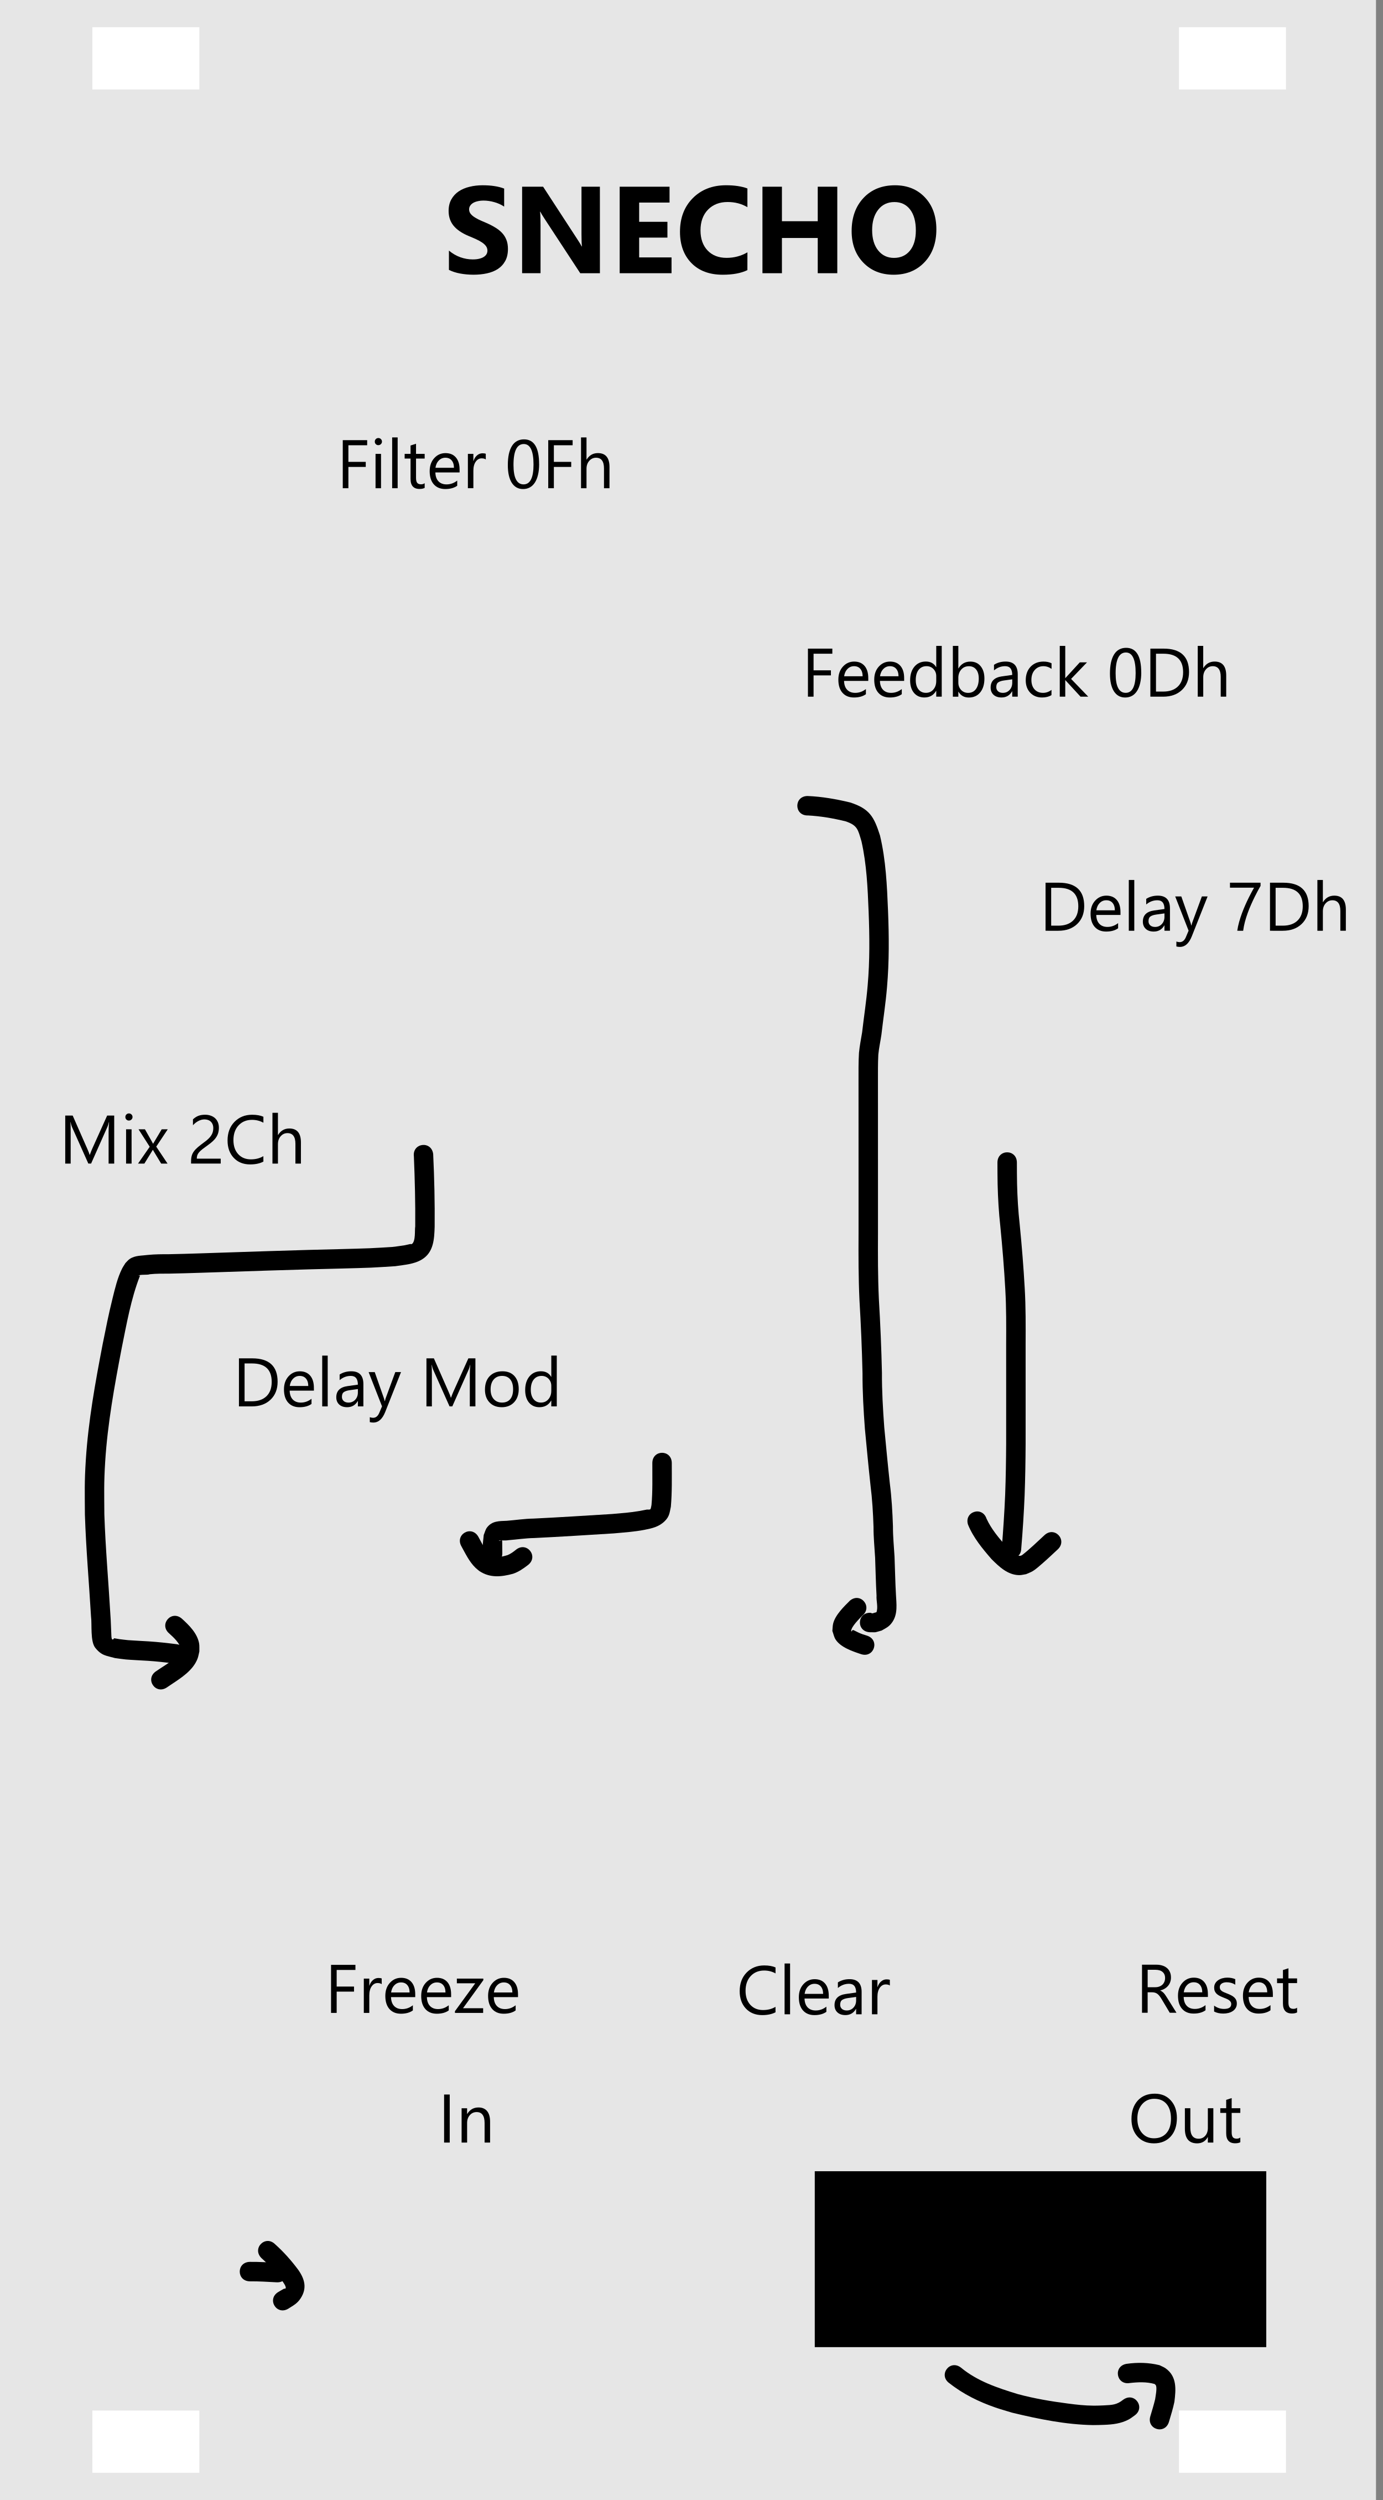 <?xml version="1.0" encoding="UTF-8" standalone="no"?>
<svg
   version="1.1"
   width="71.12mm"
   height="128.5mm"
   viewBox="0 0 71.12 128.5"
   id="svg8664"
   sodipodi:docname="snecho.svg"
   inkscape:version="1.2.2 (732a01da63, 2022-12-09)"
   xmlns:inkscape="http://www.inkscape.org/namespaces/inkscape"
   xmlns:sodipodi="http://sodipodi.sourceforge.net/DTD/sodipodi-0.dtd"
   xmlns="http://www.w3.org/2000/svg"
   xmlns:svg="http://www.w3.org/2000/svg"
   xmlns:rdf="http://www.w3.org/1999/02/22-rdf-syntax-ns#"
   xmlns:cc="http://creativecommons.org/ns#"
   xmlns:dc="http://purl.org/dc/elements/1.1/">
  <rect x="0" y="0" width="71.12" height="128.5" fill="#808080" stroke="none"/>
  <defs
     id="defs8668" />
  <sodipodi:namedview
     id="namedview8666"
     pagecolor="#ffffff"
     bordercolor="#000000"
     borderopacity="0.25"
     inkscape:showpageshadow="2"
     inkscape:pageopacity="0.0"
     inkscape:pagecheckerboard="0"
     inkscape:deskcolor="#d1d1d1"
     inkscape:document-units="mm"
     showgrid="false"
     showguides="true"
     inkscape:zoom="2.3702752"
     inkscape:cx="192.80462"
     inkscape:cy="149.77164"
     inkscape:window-width="1920"
     inkscape:window-height="1017"
     inkscape:window-x="-8"
     inkscape:window-y="-8"
     inkscape:window-maximized="1"
     inkscape:current-layer="layer4">
    <inkscape:grid
       type="xygrid"
       id="grid13701"
       originx="0"
       originy="0" />
  </sodipodi:namedview>
  <title
     id="title2">SVG Image created as ES_Daisy_Patch_SM_FB_Rev1-brd.svg date 2024/04/30 13:34:42 </title>
  <desc
     id="desc4">Image generated by PCBNEW </desc>
  <g
     style="display:none;fill:#000000;fill-opacity:1;stroke:#000000;stroke-linecap:round;stroke-linejoin:round;stroke-opacity:1"
     id="g6" />
  <g
     inkscape:groupmode="layer"
     id="layer2"
     inkscape:label="holes"
     style="display:inline;fill:#280b0b"
     sodipodi:insensitive="true">
    <g
       inkscape:label="EuroPanel"
       id="g721">
      <rect
         style="fill:#e6e6e6;stroke:none;stroke-width:0mm"
         height="128.5"
         width="70.76"
         x="0"
         y="0"
         rx="0"
         ry="0"
         id="rect711" />
      <rect
         style="fill:#ffffff;stroke:none;stroke-width:0mm"
         height="3.2"
         width="5.5"
         x="4.75"
         y="123.9"
         rx="1.6"
         ry="0"
         id="rect713" />
      <rect
         style="fill:#ffffff;stroke:none;stroke-width:0mm"
         height="3.2"
         width="5.5"
         x="4.75"
         y="1.4"
         rx="1.6"
         ry="0"
         id="rect715" />
      <rect
         style="fill:#ffffff;stroke:none;stroke-width:0mm"
         height="3.2"
         width="5.5"
         x="60.63"
         y="123.9"
         rx="1.6"
         ry="0"
         id="rect717" />
      <rect
         style="fill:#ffffff;stroke:none;stroke-width:0mm"
         height="3.2"
         width="5.5"
         x="60.63"
         y="1.4"
         rx="1.6"
         ry="0"
         id="rect719" />
    </g>
  </g>
  <g
     inkscape:groupmode="layer"
     id="layer1"
     inkscape:label="bg"
     style="display:inline">
    <rect
       style="display:inline;fill:#000000;stroke:none;stroke-width:0;stroke-dasharray:none"
       id="rect5959"
       width="23.218"
       height="9.042"
       x="41.899"
       y="111.601" />
    <path
       style="fill:#000000;stroke:none;stroke-width:0.265"
       id="path610"
       d="m 21.284,59.442 c 0.049,1.198 0.08,2.397 0.069,3.596 -0.035,0.191 0.032,0.74 -0.165,0.9 -0.026,0.021 -0.067,7.94e-4 -0.1,0.007 -0.097,0.018 -0.191,0.048 -0.289,0.064 -0.204,0.033 -0.409,0.056 -0.614,0.084 -0.388,0.022 -0.777,0.05 -1.165,0.066 -0.666,0.028 -2.498,0.068 -3.134,0.086 -1.381,0.038 -2.761,0.085 -4.142,0.13 -1.014,0.031 -2.029,0.072 -3.043,0.091 -0.369,5.29e-4 -0.735,-2.65e-4 -1.103,0.038 -0.318,0.043 -0.65,0.018 -0.93,0.208 -0.083,0.057 -0.145,0.14 -0.218,0.21 -0.059,0.098 -0.126,0.192 -0.177,0.294 -0.232,0.466 -0.36,1.016 -0.484,1.516 -0.224,0.905 -0.317,1.414 -0.51,2.358 -0.378,1.968 -0.738,3.949 -0.866,5.952 -0.074,1.155 -0.053,1.666 -0.047,2.804 0.056,1.751 0.212,3.497 0.315,5.245 0.055,0.405 -0.048,1.279 0.222,1.611 0.33,0.406 0.546,0.392 1.009,0.522 0.185,0.024 0.369,0.054 0.555,0.072 0.217,0.021 0.908,0.054 1.133,0.069 0.454,0.029 0.902,0.08 1.353,0.138 0.701,0.089 0.828,-0.903 0.126,-0.992 v 0 c -0.474,-0.06 -0.946,-0.113 -1.424,-0.144 -0.17,-0.011 -0.888,-0.048 -1.066,-0.063 -0.147,-0.013 -0.294,-0.034 -0.441,-0.051 -0.093,-0.016 -0.187,-0.032 -0.28,-0.048 -0.021,0.022 -0.034,0.061 -0.064,0.066 -0.024,0.004 -0.052,-0.022 -0.058,-0.046 -0.023,-0.093 -0.018,-0.191 -0.024,-0.287 -0.018,-0.302 -0.019,-0.604 -0.043,-0.905 C 5.578,81.301 5.424,79.573 5.366,77.84 5.36,76.748 5.339,76.238 5.409,75.131 c 0.124,-1.966 0.48,-3.91 0.85,-5.842 0.254,-1.242 0.471,-2.51 0.932,-3.697 -2.91e-4,-0.01 0.008,-0.025 -8.996e-4,-0.029 -0.02,-0.009 -0.084,0.013 -0.066,-2.64e-4 0.093,-0.067 0.457,-0.018 0.579,-0.067 0.338,-0.036 0.677,-0.03 1.017,-0.032 1.019,-0.019 2.038,-0.061 3.057,-0.091 1.378,-0.045 2.756,-0.092 4.134,-0.129 0.601,-0.016 2.54,-0.06 3.167,-0.087 0.418,-0.018 0.836,-0.05 1.254,-0.075 0.456,-0.072 0.96,-0.096 1.37,-0.348 0.604,-0.37 0.63,-1.058 0.65,-1.686 0.011,-1.243 -0.017,-2.488 -0.076,-3.73 -0.088,-0.702 -1.08,-0.578 -0.992,0.124 z" />
    <path
       style="fill:#000000;stroke:none;stroke-width:0.265"
       id="path612"
       d="m 33.546,75.204 c -0.004,0.717 0.022,1.435 -0.043,2.15 -0.018,0.071 -0.02,0.149 -0.053,0.214 -0.02,0.039 -0.172,0.022 -0.18,0.023 -0.122,0.018 -0.241,0.051 -0.363,0.07 -0.628,0.099 -0.764,0.099 -1.437,0.159 -1.348,0.082 -2.695,0.171 -4.044,0.235 -0.457,0.006 -0.909,0.078 -1.363,0.113 -0.383,0.017 -0.761,-0.002 -1.022,0.35 -0.082,0.11 -0.11,0.252 -0.165,0.378 -0.063,0.635 -0.048,0.321 -0.045,0.945 0.005,0.707 1.005,0.699 1,-0.008 v 0 c -0.005,-0.467 -0.004,-0.26 -0.006,-0.621 -0.048,-0.088 0.003,-0.029 -0.141,-0.009 -0.011,0.002 -0.042,-0.012 -0.031,-0.014 0.159,-0.026 0.329,0.005 0.488,-0.024 0.445,-0.035 0.886,-0.104 1.333,-0.111 1.363,-0.065 2.725,-0.154 4.086,-0.238 0.5,-0.046 1.078,-0.084 1.576,-0.182 0.399,-0.079 0.751,-0.154 1.052,-0.452 0.243,-0.241 0.246,-0.44 0.311,-0.74 0.065,-0.745 0.047,-1.492 0.047,-2.239 0,-0.707 -1,-0.707 -1,0 z" />
    <path
       style="fill:#000000;stroke:none;stroke-width:0.265"
       id="path620"
       d="m 52.518,79.58 c 0.076,-0.903 0.134,-1.806 0.172,-2.712 0.033,-0.887 0.047,-1.774 0.052,-2.662 0.002,-0.794 0.001,-1.588 5.29e-4,-2.382 -5.29e-4,-0.902 -7.94e-4,-1.805 -7.94e-4,-2.707 0.004,-0.967 0.01,-1.933 -0.046,-2.899 -0.061,-1.098 -0.151,-2.194 -0.259,-3.289 -0.078,-0.693 -0.118,-1.389 -0.135,-2.086 -0.008,-0.361 -0.008,-0.723 -0.009,-1.085 -0.001,-0.707 -1.001,-0.705 -1,0.002 v 0 c 7.94e-4,0.369 0.002,0.738 0.009,1.107 0.018,0.722 0.059,1.442 0.139,2.16 0.107,1.081 0.196,2.164 0.256,3.249 0.055,0.947 0.048,1.894 0.044,2.841 9.8e-5,0.902 2.65e-4,1.805 7.94e-4,2.707 5.29e-4,0.792 0.002,1.584 -5.29e-4,2.376 -0.005,0.875 -0.018,1.751 -0.051,2.626 -0.038,0.919 -0.102,1.836 -0.173,2.753 0,0.707 1,0.707 1,0 z" />
    <path
       style="fill:#000000;stroke:none;stroke-width:0.265"
       id="path622"
       d="m 41.533,41.913 c 0.658,0.034 1.311,0.146 1.951,0.303 0.622,0.21 0.636,0.429 0.816,1.024 0.268,1.183 0.319,2.399 0.368,3.607 0.05,1.269 0.063,2.538 -0.049,3.804 -0.066,0.807 -0.193,1.607 -0.285,2.412 -0.058,0.351 -0.128,0.699 -0.162,1.054 -0.029,0.488 -0.023,0.978 -0.023,1.467 1.64e-4,0.802 7.94e-4,1.605 0.001,2.407 2.64e-4,0.871 2.64e-4,1.741 5.29e-4,2.612 1.8e-5,0.937 1e-5,1.873 8e-6,2.81 -0.006,1.132 -0.006,2.262 0.046,3.393 0.075,1.26 0.129,2.521 0.158,3.782 -0.004,0.952 0.052,1.901 0.122,2.85 0.092,0.968 0.183,1.937 0.288,2.904 0.09,0.712 0.133,1.428 0.156,2.145 -0.003,0.527 0.052,1.051 0.082,1.577 0.025,0.651 0.036,1.302 0.073,1.953 -0.02,0.254 0.091,0.602 -0.005,0.851 -1.6e-5,4e-5 -0.165,0.044 -0.202,0.059 -0.066,-0.013 -0.037,-0.002 -0.088,-0.029 -0.706,-0.042 -0.765,0.956 -0.059,0.998 v 0 c 0.407,5.29e-4 0.201,0.026 0.617,-0.087 0.237,-0.138 0.386,-0.194 0.551,-0.437 0.287,-0.423 0.208,-0.933 0.184,-1.411 -0.037,-0.651 -0.047,-1.302 -0.073,-1.954 -0.03,-0.517 -0.084,-1.033 -0.081,-1.552 -0.025,-0.742 -0.068,-1.483 -0.162,-2.22 -0.104,-0.955 -0.194,-1.913 -0.285,-2.869 -0.068,-0.932 -0.124,-1.865 -0.119,-2.8 -0.029,-1.269 -0.083,-2.538 -0.159,-3.805 -0.051,-1.115 -0.05,-2.231 -0.045,-3.347 5e-6,-0.937 1.3e-5,-1.873 -6e-6,-2.81 -3.1e-5,-0.871 -7.9e-5,-1.741 -5.29e-4,-2.612 -2.64e-4,-0.802 -0.001,-1.604 -0.001,-2.406 5.29e-4,-0.458 -0.005,-0.917 0.019,-1.375 0.032,-0.348 0.11,-0.688 0.16,-1.034 0.092,-0.813 0.221,-1.621 0.287,-2.437 0.114,-1.309 0.105,-2.62 0.052,-3.932 -0.053,-1.294 -0.11,-2.599 -0.413,-3.864 -0.309,-0.966 -0.532,-1.373 -1.535,-1.698 -0.717,-0.172 -1.448,-0.301 -2.186,-0.331 -0.707,0 -0.707,1 0,1 z" />
    <path
       style="fill:#000000;stroke:none;stroke-width:0.265"
       id="path624"
       d="m 12.859,117.26 c 0.456,-0.004 0.912,0.026 1.367,0.05 0.706,0.037 0.758,-0.962 0.052,-0.999 v 0 c -0.473,-0.025 -0.946,-0.056 -1.419,-0.051 -0.707,0 -0.707,1 0,1 z" />
    <path
       style="fill:#000000;stroke:none;stroke-width:0.265"
       id="path626"
       d="m 13.443,116.064 c 0.4,0.359 0.766,0.758 1.084,1.191 0.044,0.07 0.176,0.236 0.169,0.349 -0.003,0.041 -0.077,0.028 -0.114,0.047 -0.093,0.05 -0.181,0.108 -0.274,0.159 -0.603,0.369 -0.082,1.222 0.522,0.853 v 0 c 0.255,-0.165 0.448,-0.255 0.624,-0.521 0.351,-0.529 0.214,-1.007 -0.124,-1.483 -0.351,-0.47 -0.742,-0.912 -1.18,-1.303 -0.5,-0.5 -1.207,0.207 -0.707,0.707 z" />
    <path
       style="fill:#000000;stroke:none;stroke-width:0.265"
       id="path628"
       d="m 48.81,122.487 c 0.71,0.565 1.523,0.964 2.379,1.259 0.284,0.098 0.575,0.177 0.862,0.266 1.344,0.324 2.768,0.615 4.156,0.637 0.192,0.003 0.384,-0.009 0.577,-0.013 0.44,-0.016 0.865,-0.066 1.259,-0.275 0.109,-0.058 0.204,-0.138 0.305,-0.207 0.575,-0.411 -0.007,-1.225 -0.582,-0.813 v 0 c -0.339,0.271 -0.569,0.274 -1.008,0.296 -0.168,0.005 -0.336,0.016 -0.504,0.014 -0.51,-0.006 -0.839,-0.045 -1.357,-0.112 -0.86,-0.111 -1.716,-0.256 -2.554,-0.482 -1.041,-0.318 -2.083,-0.661 -2.934,-1.368 -0.566,-0.424 -1.166,0.376 -0.6,0.8 z" />
    <path
       style="fill:#000000;stroke:none;stroke-width:0.265"
       id="path630"
       d="m 58.096,122.487 c 0.426,-0.048 0.861,-0.068 1.277,0.049 0.046,0.043 0.065,0.048 0.081,0.108 0.043,0.165 -0.03,0.521 -0.052,0.678 -0.071,0.294 -0.16,0.584 -0.247,0.874 -0.202,0.678 0.757,0.963 0.958,0.285 v 0 c 0.101,-0.341 0.208,-0.68 0.28,-1.028 0.079,-0.639 0.139,-1.31 -0.464,-1.729 -0.094,-0.065 -0.204,-0.103 -0.305,-0.155 -0.556,-0.136 -1.125,-0.148 -1.692,-0.068 -0.697,0.116 -0.533,1.103 0.164,0.986 z" />
    <path
       style="fill:#000000;stroke:none;stroke-width:0.265"
       id="path632"
       d="m 8.698,83.956 c 0.191,0.174 0.589,0.525 0.582,0.802 -8.996e-4,0.035 -0.019,0.068 -0.028,0.102 -0.197,0.4 -0.629,0.646 -0.991,0.884 -0.079,0.053 -0.158,0.106 -0.237,0.159 -0.587,0.394 -0.029,1.224 0.558,0.83 v 0 c 0.077,-0.052 0.155,-0.104 0.232,-0.156 0.51,-0.339 1.106,-0.716 1.341,-1.313 0.048,-0.121 0.064,-0.252 0.097,-0.379 -0.005,-0.14 0.011,-0.282 -0.014,-0.42 C 10.141,83.945 9.725,83.536 9.349,83.196 8.812,82.736 8.161,83.495 8.698,83.956 Z" />
    <path
       style="fill:#000000;stroke:none;stroke-width:0.265"
       id="path634"
       d="m 23.73,79.484 c 0.212,0.382 0.401,0.787 0.718,1.096 0.063,0.062 0.134,0.114 0.202,0.171 0.546,0.365 1.131,0.303 1.734,0.14 0.29,-0.098 0.533,-0.269 0.772,-0.453 0.556,-0.437 -0.063,-1.223 -0.618,-0.786 v 0 c -0.133,0.11 -0.271,0.21 -0.431,0.278 -0.255,0.081 -0.57,0.156 -0.826,0.046 -0.33,-0.248 -0.485,-0.637 -0.683,-0.988 -0.351,-0.614 -1.219,-0.118 -0.868,0.496 z" />
    <path
       style="fill:#000000;stroke:none;stroke-width:0.265"
       id="path638"
       d="m 43.713,82.266 c -0.313,0.311 -0.749,0.733 -0.865,1.17 -0.034,0.128 -0.029,0.262 -0.044,0.394 0.056,0.148 0.082,0.312 0.169,0.445 0.263,0.403 0.871,0.603 1.304,0.748 0.672,0.22 0.983,-0.73 0.311,-0.95 v 0 c -0.233,-0.074 -0.249,-0.072 -0.473,-0.174 -0.065,-0.029 -0.125,-0.067 -0.19,-0.095 -0.025,-0.011 -0.055,-0.03 -0.08,-0.019 -0.025,0.011 -0.027,0.049 -0.041,0.073 -0.011,-0.012 -0.033,-0.02 -0.032,-0.037 0.012,-0.22 0.41,-0.606 0.567,-0.774 0.552,-0.442 -0.073,-1.223 -0.625,-0.781 z" />
    <path
       style="fill:#000000;stroke:none;stroke-width:0.265"
       id="path640"
       d="m 49.784,78.376 c 0.274,0.665 0.735,1.222 1.202,1.759 0.389,0.391 0.842,0.826 1.434,0.827 0.117,1.14e-4 0.231,-0.034 0.346,-0.05 0.111,-0.051 0.229,-0.09 0.334,-0.152 0.174,-0.102 0.397,-0.306 0.55,-0.439 0.253,-0.221 0.495,-0.452 0.742,-0.681 0.518,-0.481 -0.161,-1.214 -0.68,-0.733 v 0 c -0.377,0.349 -0.747,0.709 -1.152,1.026 -0.269,0.174 -0.648,-0.307 -0.821,-0.455 -0.382,-0.437 -0.763,-0.886 -1.007,-1.418 -0.224,-0.671 -1.172,-0.355 -0.949,0.316 z" />
  </g>
  <g
     inkscape:groupmode="layer"
     id="layer4"
     inkscape:label="fg">
    <g
       aria-label="Filter 0Fh "
       id="text1062"
       style="font-size:3.528px;font-family:'Segoe UI';-inkscape-font-specification:'Segoe UI';display:inline;fill:#ffff00;stroke-width:0.265">
      <path
         d="M 18.881,22.886 H 17.916 v 0.854 h 0.892 v 0.26 H 17.916 v 1.094 h -0.289 v -2.47 h 1.254 z"
         style="fill:#000000"
         id="path846" />
      <path
         d="m 19.456,22.882 q -0.076,0 -0.129,-0.052 -0.053,-0.052 -0.053,-0.131 0,-0.079 0.053,-0.131 0.053,-0.053 0.129,-0.053 0.078,0 0.131,0.053 0.055,0.052 0.055,0.131 0,0.076 -0.055,0.129 -0.053,0.053 -0.131,0.053 z m 0.138,2.212 h -0.282 v -1.764 h 0.282 z"
         style="fill:#000000"
         id="path848" />
      <path
         d="m 20.449,25.094 h -0.282 v -2.611 h 0.282 z"
         style="fill:#000000"
         id="path850" />
      <path
         d="m 21.839,25.077 q -0.1,0.055 -0.264,0.055 -0.463,0 -0.463,-0.517 v -1.044 h -0.303 v -0.241 h 0.303 v -0.431 l 0.282,-0.091 v 0.522 h 0.444 v 0.241 h -0.444 v 0.994 q 0,0.177 0.06,0.253 0.06,0.076 0.2,0.076 0.107,0 0.184,-0.059 z"
         style="fill:#000000"
         id="path852" />
      <path
         d="m 23.634,24.283 h -1.245 q 0.007,0.295 0.158,0.455 0.152,0.16 0.417,0.16 0.298,0 0.548,-0.196 v 0.265 q -0.233,0.169 -0.615,0.169 -0.374,0 -0.587,-0.239 -0.214,-0.241 -0.214,-0.677 0,-0.412 0.233,-0.67 0.234,-0.26 0.58,-0.26 0.346,0 0.536,0.224 0.189,0.224 0.189,0.622 z m -0.289,-0.239 q -0.002,-0.245 -0.119,-0.381 -0.115,-0.136 -0.322,-0.136 -0.2,0 -0.339,0.143 -0.14,0.143 -0.172,0.374 z"
         style="fill:#000000"
         id="path854" />
      <path
         d="m 24.981,23.616 q -0.074,-0.057 -0.214,-0.057 -0.181,0 -0.303,0.171 -0.121,0.171 -0.121,0.465 v 0.899 h -0.282 v -1.764 h 0.282 v 0.363 h 0.007 q 0.06,-0.186 0.184,-0.289 0.124,-0.105 0.277,-0.105 0.11,0 0.169,0.024 z"
         style="fill:#000000"
         id="path856" />
      <path
         d="m 27.725,23.849 q 0,0.31 -0.057,0.549 -0.055,0.239 -0.162,0.405 -0.105,0.164 -0.26,0.25 -0.153,0.084 -0.35,0.084 -0.186,0 -0.332,-0.081 -0.145,-0.083 -0.245,-0.239 -0.1,-0.157 -0.152,-0.384 -0.052,-0.229 -0.052,-0.524 0,-0.324 0.053,-0.572 0.055,-0.248 0.16,-0.415 0.105,-0.169 0.26,-0.253 0.157,-0.086 0.358,-0.086 0.777,0 0.777,1.266 z m -0.289,0.028 q 0,-1.054 -0.501,-1.054 -0.529,0 -0.529,1.073 0,1.001 0.518,1.001 0.512,0 0.512,-1.02 z"
         style="fill:#000000"
         id="path858" />
      <path
         d="m 29.447,22.886 h -0.965 v 0.854 h 0.892 v 0.26 h -0.892 v 1.094 h -0.289 v -2.47 h 1.254 z"
         style="fill:#000000"
         id="path860" />
      <path
         d="m 31.342,25.094 h -0.282 v -1.016 q 0,-0.551 -0.41,-0.551 -0.207,0 -0.348,0.16 -0.141,0.158 -0.141,0.408 v 0.999 h -0.282 v -2.611 h 0.282 v 1.14 h 0.007 q 0.203,-0.334 0.579,-0.334 0.596,0 0.596,0.718 z"
         style="fill:#000000"
         id="path862" />
    </g>
    <g
       aria-label="Feedback 0Dh"
       id="text1062-6"
       style="font-size:3.528px;font-family:'Segoe UI';-inkscape-font-specification:'Segoe UI';display:inline;fill:#ffff00;stroke-width:0.265">
      <path
         d="m 42.802,33.601 h -0.965 v 0.854 h 0.892 v 0.26 h -0.892 v 1.094 H 41.548 v -2.47 h 1.254 z"
         style="fill:#000000"
         id="path865" />
      <path
         d="m 44.65,34.998 h -1.245 q 0.007,0.295 0.158,0.455 0.152,0.16 0.417,0.16 0.298,0 0.548,-0.196 v 0.265 q -0.233,0.169 -0.615,0.169 -0.374,0 -0.587,-0.239 -0.214,-0.241 -0.214,-0.677 0,-0.412 0.233,-0.67 0.234,-0.26 0.58,-0.26 0.346,0 0.536,0.224 0.189,0.224 0.189,0.622 z m -0.289,-0.239 q -0.002,-0.245 -0.119,-0.381 -0.115,-0.136 -0.322,-0.136 -0.2,0 -0.339,0.143 -0.14,0.143 -0.172,0.374 z"
         style="fill:#000000"
         id="path867" />
      <path
         d="m 46.495,34.998 h -1.245 q 0.007,0.295 0.158,0.455 0.152,0.16 0.417,0.16 0.298,0 0.548,-0.196 v 0.265 q -0.233,0.169 -0.615,0.169 -0.374,0 -0.587,-0.239 -0.214,-0.241 -0.214,-0.677 0,-0.412 0.233,-0.67 0.234,-0.26 0.58,-0.26 0.346,0 0.536,0.224 0.189,0.224 0.189,0.622 z m -0.289,-0.239 q -0.002,-0.245 -0.119,-0.381 -0.115,-0.136 -0.322,-0.136 -0.2,0 -0.339,0.143 -0.14,0.143 -0.172,0.374 z"
         style="fill:#000000"
         id="path869" />
      <path
         d="m 48.428,35.809 h -0.282 v -0.3 h -0.007 q -0.196,0.341 -0.606,0.341 -0.332,0 -0.532,-0.236 -0.198,-0.238 -0.198,-0.646 0,-0.438 0.22,-0.701 0.22,-0.264 0.587,-0.264 0.363,0 0.529,0.286 h 0.007 V 33.198 H 48.428 Z m -0.282,-0.798 v -0.26 q 0,-0.214 -0.141,-0.362 -0.141,-0.148 -0.358,-0.148 -0.258,0 -0.407,0.189 -0.148,0.189 -0.148,0.524 0,0.305 0.141,0.482 0.143,0.176 0.382,0.176 0.236,0 0.382,-0.171 0.148,-0.171 0.148,-0.431 z"
         style="fill:#000000"
         id="path871" />
      <path
         d="m 49.289,35.555 h -0.007 v 0.255 h -0.282 v -2.611 h 0.282 v 1.158 h 0.007 q 0.208,-0.351 0.61,-0.351 0.339,0 0.531,0.238 0.193,0.236 0.193,0.634 0,0.443 -0.215,0.71 -0.215,0.265 -0.589,0.265 -0.35,0 -0.529,-0.296 z m -0.007,-0.711 v 0.246 q 0,0.219 0.141,0.372 0.143,0.152 0.362,0.152 0.257,0 0.401,-0.196 0.146,-0.196 0.146,-0.546 0,-0.295 -0.136,-0.462 -0.136,-0.167 -0.369,-0.167 -0.246,0 -0.396,0.172 -0.15,0.171 -0.15,0.429 z"
         style="fill:#000000"
         id="path873" />
      <path
         d="m 52.336,35.809 h -0.282 v -0.276 h -0.007 q -0.184,0.317 -0.543,0.317 -0.264,0 -0.413,-0.14 -0.148,-0.14 -0.148,-0.37 0,-0.494 0.582,-0.575 l 0.529,-0.074 q 0,-0.45 -0.363,-0.45 -0.319,0 -0.575,0.217 v -0.289 q 0.26,-0.165 0.599,-0.165 0.622,0 0.622,0.658 z m -0.282,-0.892 -0.425,0.059 q -0.196,0.028 -0.296,0.098 -0.1,0.069 -0.1,0.246 0,0.129 0.091,0.212 0.093,0.081 0.246,0.081 0.21,0 0.346,-0.146 0.138,-0.148 0.138,-0.374 z"
         style="fill:#000000"
         id="path875" />
      <path
         d="m 54.071,35.729 q -0.203,0.122 -0.482,0.122 -0.377,0 -0.61,-0.245 -0.231,-0.246 -0.231,-0.637 0,-0.436 0.25,-0.699 0.25,-0.265 0.667,-0.265 0.233,0 0.41,0.086 v 0.289 q -0.196,-0.138 -0.42,-0.138 -0.27,0 -0.444,0.195 -0.172,0.193 -0.172,0.508 0,0.31 0.162,0.489 0.164,0.179 0.438,0.179 0.231,0 0.434,-0.153 z"
         style="fill:#000000"
         id="path877" />
      <path
         d="M 55.962,35.809 H 55.566 L 54.787,34.962 h -0.007 v 0.847 h -0.282 v -2.611 h 0.282 v 1.655 h 0.007 l 0.741,-0.808 h 0.37 l -0.818,0.851 z"
         style="fill:#000000"
         id="path879" />
      <path
         d="m 58.689,34.564 q 0,0.31 -0.057,0.549 -0.055,0.239 -0.162,0.405 -0.105,0.164 -0.26,0.25 -0.153,0.084 -0.35,0.084 -0.186,0 -0.332,-0.081 -0.145,-0.083 -0.245,-0.239 -0.1,-0.157 -0.152,-0.384 -0.052,-0.229 -0.052,-0.524 0,-0.324 0.053,-0.572 0.055,-0.248 0.16,-0.415 0.105,-0.169 0.26,-0.253 0.157,-0.086 0.358,-0.086 0.777,0 0.777,1.266 z m -0.289,0.028 q 0,-1.054 -0.501,-1.054 -0.529,0 -0.529,1.073 0,1.001 0.518,1.001 0.512,0 0.512,-1.02 z"
         style="fill:#000000"
         id="path881" />
      <path
         d="m 59.157,35.809 v -2.47 h 0.682 q 1.306,0 1.306,1.204 0,0.572 -0.363,0.92 -0.362,0.346 -0.97,0.346 z m 0.289,-2.208 v 1.946 h 0.369 q 0.486,0 0.756,-0.26 0.27,-0.26 0.27,-0.737 0,-0.949 -1.009,-0.949 z"
         style="fill:#000000"
         id="path883" />
      <path
         d="m 63.057,35.809 h -0.282 v -1.016 q 0,-0.551 -0.41,-0.551 -0.207,0 -0.348,0.16 -0.141,0.158 -0.141,0.408 v 0.999 H 61.593 v -2.611 h 0.282 v 1.14 h 0.007 q 0.203,-0.334 0.579,-0.334 0.596,0 0.596,0.718 z"
         style="fill:#000000"
         id="path885" />
    </g>
    <g
       aria-label="Delay 7Dh"
       id="text1062-60"
       style="font-size:3.528px;font-family:'Segoe UI';-inkscape-font-specification:'Segoe UI';display:inline;fill:#ffff00;stroke-width:0.265">
      <path
         d="m 53.767,47.841 v -2.47 h 0.682 q 1.306,0 1.306,1.204 0,0.572 -0.363,0.92 -0.362,0.346 -0.97,0.346 z m 0.289,-2.208 v 1.946 h 0.369 q 0.486,0 0.756,-0.26 0.27,-0.26 0.27,-0.737 0,-0.949 -1.009,-0.949 z"
         style="fill:#000000"
         id="path888" />
      <path
         d="m 57.62,47.029 h -1.245 q 0.007,0.295 0.158,0.455 0.152,0.16 0.417,0.16 0.298,0 0.548,-0.196 v 0.265 q -0.233,0.169 -0.615,0.169 -0.374,0 -0.587,-0.239 -0.214,-0.241 -0.214,-0.677 0,-0.412 0.233,-0.67 0.234,-0.26 0.58,-0.26 0.346,0 0.536,0.224 0.189,0.224 0.189,0.622 z m -0.289,-0.239 q -0.002,-0.245 -0.119,-0.381 -0.115,-0.136 -0.322,-0.136 -0.2,0 -0.339,0.143 -0.14,0.143 -0.172,0.374 z"
         style="fill:#000000"
         id="path890" />
      <path
         d="m 58.33,47.841 h -0.282 v -2.611 h 0.282 z"
         style="fill:#000000"
         id="path892" />
      <path
         d="m 60.164,47.841 h -0.282 v -0.276 h -0.007 q -0.184,0.317 -0.543,0.317 -0.264,0 -0.413,-0.14 -0.148,-0.14 -0.148,-0.37 0,-0.494 0.582,-0.575 l 0.529,-0.074 q 0,-0.45 -0.363,-0.45 -0.319,0 -0.575,0.217 v -0.289 q 0.26,-0.165 0.599,-0.165 0.622,0 0.622,0.658 z m -0.282,-0.892 -0.425,0.059 q -0.196,0.028 -0.296,0.098 -0.1,0.069 -0.1,0.246 0,0.129 0.091,0.212 0.093,0.081 0.246,0.081 0.21,0 0.346,-0.146 0.138,-0.148 0.138,-0.374 z"
         style="fill:#000000"
         id="path894" />
      <path
         d="m 62.1,46.077 -0.811,2.046 q -0.217,0.548 -0.61,0.548 -0.11,0 -0.184,-0.022 V 48.395 q 0.091,0.031 0.167,0.031 0.214,0 0.32,-0.255 l 0.141,-0.334 -0.689,-1.76 h 0.314 l 0.477,1.357 q 0.009,0.026 0.036,0.134 h 0.01 q 0.009,-0.041 0.034,-0.131 l 0.501,-1.361 z"
         style="fill:#000000"
         id="path896" />
      <path
         d="m 64.824,45.534 q -0.057,0.098 -0.138,0.245 -0.079,0.146 -0.169,0.329 -0.09,0.183 -0.183,0.393 -0.093,0.21 -0.174,0.434 -0.081,0.224 -0.143,0.455 -0.06,0.229 -0.088,0.451 H 63.626 q 0.031,-0.22 0.095,-0.45 0.065,-0.231 0.146,-0.451 0.083,-0.222 0.174,-0.427 0.091,-0.205 0.177,-0.377 0.086,-0.172 0.157,-0.303 0.072,-0.133 0.115,-0.207 h -1.239 v -0.255 h 1.571 z"
         style="fill:#000000"
         id="path898" />
      <path
         d="m 65.309,47.841 v -2.47 h 0.682 q 1.306,0 1.306,1.204 0,0.572 -0.363,0.92 -0.362,0.346 -0.97,0.346 z m 0.289,-2.208 v 1.946 h 0.369 q 0.486,0 0.756,-0.26 0.27,-0.26 0.27,-0.737 0,-0.949 -1.009,-0.949 z"
         style="fill:#000000"
         id="path900" />
      <path
         d="m 69.209,47.841 h -0.282 v -1.016 q 0,-0.551 -0.41,-0.551 -0.207,0 -0.348,0.16 -0.141,0.158 -0.141,0.408 v 0.999 h -0.282 v -2.611 h 0.282 v 1.14 h 0.007 q 0.203,-0.334 0.579,-0.334 0.596,0 0.596,0.718 z"
         style="fill:#000000"
         id="path902" />
    </g>
    <g
       aria-label="Delay Mod"
       id="text1062-4"
       style="font-size:3.528px;font-family:'Segoe UI';-inkscape-font-specification:'Segoe UI';display:inline;fill:#ffff00;stroke-width:0.265">
      <path
         d="m 12.288,72.289 v -2.47 h 0.682 q 1.306,0 1.306,1.204 0,0.572 -0.363,0.92 -0.362,0.346 -0.97,0.346 z m 0.289,-2.208 v 1.946 h 0.369 q 0.486,0 0.756,-0.26 0.27,-0.26 0.27,-0.737 0,-0.949 -1.009,-0.949 z"
         style="fill:#000000"
         id="path905" />
      <path
         d="M 16.142,71.478 H 14.896 q 0.007,0.295 0.158,0.455 0.152,0.16 0.417,0.16 0.298,0 0.548,-0.196 v 0.265 q -0.233,0.169 -0.615,0.169 -0.374,0 -0.587,-0.239 -0.214,-0.241 -0.214,-0.677 0,-0.412 0.233,-0.67 0.234,-0.26 0.58,-0.26 0.346,0 0.536,0.224 0.189,0.224 0.189,0.622 z m -0.289,-0.239 q -0.002,-0.245 -0.119,-0.381 -0.115,-0.136 -0.322,-0.136 -0.2,0 -0.339,0.143 -0.14,0.143 -0.172,0.374 z"
         style="fill:#000000"
         id="path907" />
      <path
         d="m 16.852,72.289 h -0.282 v -2.611 h 0.282 z"
         style="fill:#000000"
         id="path909" />
      <path
         d="M 18.686,72.289 H 18.404 v -0.276 h -0.007 q -0.184,0.317 -0.543,0.317 -0.264,0 -0.413,-0.14 -0.148,-0.14 -0.148,-0.37 0,-0.494 0.582,-0.575 l 0.529,-0.074 q 0,-0.45 -0.363,-0.45 -0.319,0 -0.575,0.217 v -0.289 q 0.26,-0.165 0.599,-0.165 0.622,0 0.622,0.658 z m -0.282,-0.892 -0.425,0.059 q -0.196,0.028 -0.296,0.098 -0.1,0.069 -0.1,0.246 0,0.129 0.091,0.212 0.093,0.081 0.246,0.081 0.21,0 0.346,-0.146 0.138,-0.148 0.138,-0.374 z"
         style="fill:#000000"
         id="path911" />
      <path
         d="m 20.622,70.525 -0.811,2.046 q -0.217,0.548 -0.61,0.548 -0.11,0 -0.184,-0.022 v -0.253 q 0.091,0.031 0.167,0.031 0.214,0 0.32,-0.255 l 0.141,-0.334 -0.689,-1.76 h 0.314 l 0.477,1.357 q 0.009,0.026 0.036,0.134 h 0.01 q 0.009,-0.041 0.034,-0.131 l 0.501,-1.361 z"
         style="fill:#000000"
         id="path913" />
      <path
         d="m 24.448,72.289 h -0.288 v -1.657 q 0,-0.196 0.024,-0.481 h -0.007 q -0.041,0.167 -0.074,0.239 l -0.844,1.898 h -0.141 l -0.842,-1.884 q -0.036,-0.083 -0.074,-0.253 h -0.007 q 0.014,0.148 0.014,0.484 v 1.654 h -0.279 v -2.47 h 0.382 l 0.758,1.723 q 0.088,0.198 0.114,0.296 h 0.01 q 0.074,-0.203 0.119,-0.303 l 0.773,-1.716 h 0.362 z"
         style="fill:#000000"
         id="path915" />
      <path
         d="m 25.797,72.33 q -0.391,0 -0.625,-0.246 -0.233,-0.248 -0.233,-0.656 0,-0.444 0.243,-0.694 0.243,-0.25 0.656,-0.25 0.394,0 0.615,0.243 0.222,0.243 0.222,0.674 0,0.422 -0.239,0.677 -0.238,0.253 -0.639,0.253 z m 0.021,-1.609 q -0.272,0 -0.431,0.186 -0.158,0.184 -0.158,0.51 0,0.314 0.16,0.494 0.16,0.181 0.429,0.181 0.274,0 0.42,-0.177 0.148,-0.177 0.148,-0.505 0,-0.331 -0.148,-0.51 -0.146,-0.179 -0.42,-0.179 z"
         style="fill:#000000"
         id="path917" />
      <path
         d="m 28.632,72.289 h -0.282 v -0.3 h -0.007 q -0.196,0.341 -0.606,0.341 -0.332,0 -0.532,-0.236 -0.198,-0.238 -0.198,-0.646 0,-0.438 0.22,-0.701 0.22,-0.264 0.587,-0.264 0.363,0 0.529,0.286 h 0.007 v -1.092 h 0.282 z m -0.282,-0.798 v -0.26 q 0,-0.214 -0.141,-0.362 -0.141,-0.148 -0.358,-0.148 -0.258,0 -0.407,0.189 -0.148,0.189 -0.148,0.524 0,0.305 0.141,0.482 0.143,0.176 0.382,0.176 0.236,0 0.382,-0.171 0.148,-0.171 0.148,-0.431 z"
         style="fill:#000000"
         id="path919" />
    </g>
    <g
       aria-label="Mix 2Ch"
       id="text1062-7"
       style="font-size:3.528px;font-family:'Segoe UI';-inkscape-font-specification:'Segoe UI';display:inline;fill:#ffff00;stroke-width:0.265">
      <path
         d="M 5.873,59.809 H 5.585 v -1.657 q 0,-0.196 0.024,-0.481 h -0.007 q -0.041,0.167 -0.074,0.239 l -0.844,1.898 H 4.543 L 3.701,57.925 q -0.036,-0.083 -0.074,-0.253 h -0.007 q 0.014,0.148 0.014,0.484 v 1.654 H 3.355 V 57.339 H 3.737 l 0.758,1.723 q 0.088,0.198 0.114,0.296 h 0.01 q 0.074,-0.203 0.119,-0.303 l 0.773,-1.716 h 0.362 z"
         style="fill:#000000"
         id="path922" />
      <path
         d="m 6.629,57.597 q -0.076,0 -0.129,-0.052 -0.053,-0.052 -0.053,-0.131 0,-0.079 0.053,-0.131 0.053,-0.053 0.129,-0.053 0.078,0 0.131,0.053 0.055,0.052 0.055,0.131 0,0.076 -0.055,0.129 -0.053,0.053 -0.131,0.053 z m 0.138,2.212 H 6.484 v -1.764 h 0.282 z"
         style="fill:#000000"
         id="path924" />
      <path
         d="m 8.627,58.045 -0.593,0.892 0.582,0.872 H 8.288 L 7.942,59.237 q -0.033,-0.053 -0.078,-0.134 h -0.007 q -0.009,0.015 -0.081,0.134 L 7.423,59.809 H 7.098 L 7.699,58.944 7.124,58.045 h 0.329 l 0.341,0.603 q 0.038,0.067 0.074,0.138 h 0.007 l 0.441,-0.741 z"
         style="fill:#000000"
         id="path926" />
      <path
         d="m 10.968,57.987 q 0,-0.114 -0.036,-0.198 -0.034,-0.084 -0.096,-0.14 -0.06,-0.057 -0.143,-0.084 -0.083,-0.028 -0.179,-0.028 -0.083,0 -0.162,0.022 -0.079,0.022 -0.155,0.062 -0.074,0.04 -0.145,0.095 -0.069,0.055 -0.129,0.122 v -0.303 q 0.119,-0.115 0.265,-0.176 0.148,-0.062 0.36,-0.062 0.152,0 0.281,0.045 0.129,0.043 0.224,0.127 0.095,0.084 0.148,0.208 0.055,0.124 0.055,0.284 0,0.146 -0.034,0.265 -0.033,0.119 -0.102,0.224 -0.067,0.105 -0.171,0.202 -0.103,0.096 -0.243,0.196 -0.174,0.124 -0.288,0.212 -0.112,0.088 -0.179,0.165 -0.065,0.076 -0.093,0.153 -0.026,0.076 -0.026,0.176 h 1.23 v 0.253 H 9.826 v -0.122 q 0,-0.158 0.034,-0.279 0.034,-0.121 0.114,-0.229 0.079,-0.109 0.207,-0.217 0.129,-0.109 0.315,-0.245 0.134,-0.096 0.224,-0.184 0.091,-0.088 0.146,-0.176 0.055,-0.088 0.078,-0.177 0.024,-0.091 0.024,-0.193 z"
         style="fill:#000000"
         id="path928" />
      <path
         d="m 13.545,59.706 q -0.274,0.145 -0.682,0.145 -0.527,0 -0.844,-0.339 -0.317,-0.339 -0.317,-0.891 0,-0.593 0.357,-0.958 0.357,-0.365 0.904,-0.365 0.351,0 0.582,0.102 v 0.308 q -0.265,-0.148 -0.586,-0.148 -0.425,0 -0.691,0.284 -0.264,0.284 -0.264,0.76 0,0.451 0.246,0.72 0.248,0.267 0.649,0.267 0.372,0 0.644,-0.165 z"
         style="fill:#000000"
         id="path930" />
      <path
         d="m 15.474,59.809 h -0.282 v -1.016 q 0,-0.551 -0.41,-0.551 -0.207,0 -0.348,0.16 -0.141,0.158 -0.141,0.408 v 0.999 h -0.282 v -2.611 h 0.282 v 1.14 h 0.007 q 0.203,-0.334 0.579,-0.334 0.596,0 0.596,0.718 z"
         style="fill:#000000"
         id="path932" />
    </g>
    <g
       aria-label="In
"
       id="text1062-4-5"
       style="font-size:3.528px;font-family:'Segoe UI';-inkscape-font-specification:'Segoe UI';display:inline;fill:#ffff00;stroke-width:0.265">
      <path
         d="m 23.127,110.128 h -0.289 v -2.47 h 0.289 z"
         style="fill:#000000"
         id="path935" />
      <path
         d="m 25.202,110.128 h -0.282 v -1.006 q 0,-0.562 -0.41,-0.562 -0.212,0 -0.351,0.16 -0.138,0.158 -0.138,0.401 v 1.006 H 23.738 V 108.364 h 0.282 v 0.293 h 0.007 q 0.2,-0.334 0.579,-0.334 0.289,0 0.443,0.188 0.153,0.186 0.153,0.539 z"
         style="fill:#000000"
         id="path937" />
    </g>
    <g
       aria-label="Out
"
       id="text1062-4-5-4"
       style="font-size:3.528px;font-family:'Segoe UI';-inkscape-font-specification:'Segoe UI';display:inline;fill:#ffff00;stroke-width:0.265">
      <path
         d="m 59.342,110.168 q -0.525,0 -0.842,-0.346 -0.315,-0.346 -0.315,-0.901 0,-0.596 0.322,-0.951 0.322,-0.355 0.877,-0.355 0.512,0 0.823,0.345 0.314,0.345 0.314,0.901 0,0.605 -0.32,0.956 -0.32,0.351 -0.858,0.351 z m 0.021,-2.291 q -0.389,0 -0.632,0.281 -0.243,0.281 -0.243,0.737 0,0.456 0.236,0.736 0.238,0.277 0.618,0.277 0.407,0 0.641,-0.265 0.234,-0.265 0.234,-0.742 0,-0.489 -0.227,-0.756 -0.227,-0.267 -0.627,-0.267 z"
         style="fill:#000000"
         id="path940" />
      <path
         d="m 62.395,110.127 h -0.282 v -0.279 h -0.007 q -0.176,0.32 -0.544,0.32 -0.63,0 -0.63,-0.751 v -1.054 h 0.281 v 1.009 q 0,0.558 0.427,0.558 0.207,0 0.339,-0.152 0.134,-0.153 0.134,-0.4 v -1.016 h 0.282 z"
         style="fill:#000000"
         id="path942" />
      <path
         d="m 63.783,110.11 q -0.1,0.055 -0.264,0.055 -0.463,0 -0.463,-0.517 v -1.044 h -0.303 v -0.241 h 0.303 v -0.431 l 0.282,-0.091 v 0.522 h 0.444 v 0.241 h -0.444 v 0.994 q 0,0.177 0.06,0.253 0.06,0.076 0.2,0.076 0.107,0 0.184,-0.059 z"
         style="fill:#000000"
         id="path944" />
    </g>
    <g
       aria-label="SNECHO"
       id="text1062-1"
       style="font-weight:bold;font-size:6.35px;font-family:'Segoe UI';-inkscape-font-specification:'Segoe UI Bold';display:inline;fill:#ffff00;stroke-width:0.265">
      <path
         d="m 23.086,13.873 v -0.992 q 0.27,0.226 0.586,0.341 0.316,0.112 0.639,0.112 0.189,0 0.329,-0.034 0.143,-0.034 0.236,-0.093 0.096,-0.062 0.143,-0.143 0.047,-0.084 0.047,-0.18 0,-0.13 -0.074,-0.233 -0.074,-0.102 -0.205,-0.189 -0.127,-0.087 -0.304,-0.167 -0.177,-0.081 -0.381,-0.164 -0.521,-0.217 -0.778,-0.53 -0.254,-0.313 -0.254,-0.757 0,-0.347 0.14,-0.595 0.14,-0.251 0.378,-0.412 0.242,-0.161 0.558,-0.236 0.316,-0.078 0.67,-0.078 0.347,0 0.614,0.043 0.27,0.04 0.496,0.127 v 0.927 q -0.112,-0.078 -0.245,-0.136 -0.13,-0.059 -0.27,-0.096 -0.14,-0.04 -0.279,-0.059 -0.136,-0.019 -0.26,-0.019 -0.171,0 -0.31,0.034 -0.14,0.031 -0.236,0.09 -0.096,0.059 -0.149,0.143 -0.053,0.081 -0.053,0.183 0,0.112 0.059,0.202 0.059,0.087 0.167,0.167 0.109,0.078 0.264,0.155 0.155,0.074 0.35,0.155 0.267,0.112 0.477,0.239 0.214,0.124 0.366,0.282 0.152,0.158 0.233,0.363 0.081,0.202 0.081,0.471 0,0.372 -0.143,0.626 -0.14,0.251 -0.381,0.409 -0.242,0.155 -0.564,0.223 -0.319,0.068 -0.676,0.068 -0.366,0 -0.698,-0.062 -0.329,-0.062 -0.571,-0.186 z"
         style="fill:#000000"
         id="path947" />
      <path
         d="m 30.85,14.043 h -1.011 l -1.832,-2.794 q -0.161,-0.245 -0.223,-0.369 h -0.012 q 0.025,0.236 0.025,0.719 v 2.443 H 26.85 V 9.597 h 1.079 l 1.764,2.707 q 0.121,0.183 0.223,0.363 h 0.012 q -0.025,-0.155 -0.025,-0.611 V 9.597 h 0.946 z"
         style="fill:#000000"
         id="path949" />
      <path
         d="M 34.533,14.043 H 31.867 V 9.597 h 2.564 v 0.815 h -1.563 v 0.989 h 1.454 v 0.812 H 32.868 V 13.231 h 1.665 z"
         style="fill:#000000"
         id="path951" />
      <path
         d="m 38.434,13.885 q -0.487,0.236 -1.271,0.236 -1.023,0 -1.609,-0.602 -0.586,-0.602 -0.586,-1.603 0,-1.067 0.657,-1.73 0.66,-0.664 1.712,-0.664 0.651,0 1.098,0.164 v 0.964 q -0.446,-0.267 -1.017,-0.267 -0.626,0 -1.011,0.394 -0.384,0.394 -0.384,1.067 0,0.645 0.363,1.029 0.363,0.381 0.977,0.381 0.586,0 1.073,-0.285 z"
         style="fill:#000000"
         id="path953" />
      <path
         d="m 43.057,14.043 h -1.005 v -1.811 h -1.842 v 1.811 H 39.209 V 9.597 h 1.001 v 1.774 h 1.842 V 9.597 h 1.005 z"
         style="fill:#000000"
         id="path955" />
      <path
         d="m 45.953,14.121 q -0.955,0 -1.556,-0.62 -0.602,-0.623 -0.602,-1.622 0,-1.054 0.611,-1.705 0.611,-0.651 1.619,-0.651 0.952,0 1.538,0.623 0.589,0.623 0.589,1.643 0,1.048 -0.611,1.69 -0.608,0.642 -1.587,0.642 z m 0.043,-3.736 q -0.527,0 -0.837,0.397 -0.31,0.394 -0.31,1.045 0,0.66 0.31,1.045 0.31,0.384 0.812,0.384 0.518,0 0.822,-0.372 0.304,-0.375 0.304,-1.039 0,-0.691 -0.295,-1.076 -0.295,-0.384 -0.806,-0.384 z"
         style="fill:#000000"
         id="path957" />
    </g>
    <g
       aria-label="Freeze
"
       id="text1062-4-5-7"
       style="font-size:3.528px;font-family:'Segoe UI';-inkscape-font-specification:'Segoe UI';display:inline;fill:#ffff00;stroke-width:0.265">
      <path
         d="m 18.278,101.255 h -0.965 v 0.854 h 0.892 v 0.26 h -0.892 v 1.094 h -0.289 v -2.47 h 1.254 z"
         style="fill:#000000"
         id="path960" />
      <path
         d="m 19.629,101.985 q -0.074,-0.057 -0.214,-0.057 -0.181,0 -0.303,0.171 -0.121,0.171 -0.121,0.465 v 0.899 h -0.282 v -1.764 h 0.282 v 0.363 h 0.007 q 0.06,-0.186 0.184,-0.289 0.124,-0.105 0.277,-0.105 0.11,0 0.169,0.024 z"
         style="fill:#000000"
         id="path962" />
      <path
         d="m 21.353,102.652 h -1.245 q 0.007,0.295 0.158,0.455 0.152,0.16 0.417,0.16 0.298,0 0.548,-0.196 v 0.265 q -0.233,0.169 -0.615,0.169 -0.374,0 -0.587,-0.239 -0.214,-0.241 -0.214,-0.677 0,-0.412 0.233,-0.67 0.234,-0.26 0.58,-0.26 0.346,0 0.536,0.224 0.189,0.224 0.189,0.622 z m -0.289,-0.239 q -0.002,-0.245 -0.119,-0.381 -0.115,-0.136 -0.322,-0.136 -0.2,0 -0.339,0.143 -0.14,0.143 -0.172,0.374 z"
         style="fill:#000000"
         id="path964" />
      <path
         d="m 23.198,102.652 h -1.245 q 0.007,0.295 0.158,0.455 0.152,0.16 0.417,0.16 0.298,0 0.548,-0.196 v 0.265 q -0.233,0.169 -0.615,0.169 -0.374,0 -0.587,-0.239 -0.214,-0.241 -0.214,-0.677 0,-0.412 0.233,-0.67 0.234,-0.26 0.58,-0.26 0.346,0 0.536,0.224 0.189,0.224 0.189,0.622 z m -0.289,-0.239 q -0.002,-0.245 -0.119,-0.381 -0.115,-0.136 -0.322,-0.136 -0.2,0 -0.339,0.143 -0.14,0.143 -0.172,0.374 z"
         style="fill:#000000"
         id="path966" />
      <path
         d="m 24.855,101.78 -1.044,1.442 h 1.034 v 0.241 h -1.449 v -0.088 l 1.044,-1.435 H 23.494 v -0.241 h 1.361 z"
         style="fill:#000000"
         id="path968" />
      <path
         d="m 26.638,102.652 h -1.245 q 0.007,0.295 0.158,0.455 0.152,0.16 0.417,0.16 0.298,0 0.548,-0.196 v 0.265 q -0.233,0.169 -0.615,0.169 -0.374,0 -0.587,-0.239 -0.214,-0.241 -0.214,-0.677 0,-0.412 0.233,-0.67 0.234,-0.26 0.58,-0.26 0.346,0 0.536,0.224 0.189,0.224 0.189,0.622 z m -0.289,-0.239 q -0.002,-0.245 -0.119,-0.381 -0.115,-0.136 -0.322,-0.136 -0.2,0 -0.339,0.143 -0.14,0.143 -0.172,0.374 z"
         style="fill:#000000"
         id="path970" />
    </g>
    <g
       aria-label="Clear
"
       id="text1062-4-5-7-5"
       style="font-size:3.528px;font-family:'Segoe UI';-inkscape-font-specification:'Segoe UI';display:inline;fill:#ffff00;stroke-width:0.265">
      <path
         d="m 39.881,103.431 q -0.274,0.145 -0.682,0.145 -0.527,0 -0.844,-0.339 -0.317,-0.339 -0.317,-0.891 0,-0.593 0.357,-0.958 0.357,-0.365 0.904,-0.365 0.351,0 0.582,0.102 v 0.308 q -0.265,-0.148 -0.586,-0.148 -0.425,0 -0.691,0.284 -0.264,0.284 -0.264,0.76 0,0.451 0.246,0.72 0.248,0.267 0.649,0.267 0.372,0 0.644,-0.165 z"
         style="fill:#000000"
         id="path973" />
      <path
         d="m 40.629,103.534 h -0.282 v -2.611 h 0.282 z"
         style="fill:#000000"
         id="path975" />
      <path
         d="m 42.618,102.723 h -1.245 q 0.007,0.295 0.158,0.455 0.152,0.16 0.417,0.16 0.298,0 0.548,-0.196 v 0.265 q -0.233,0.169 -0.615,0.169 -0.374,0 -0.587,-0.239 -0.214,-0.241 -0.214,-0.677 0,-0.412 0.233,-0.67 0.234,-0.26 0.58,-0.26 0.346,0 0.536,0.224 0.189,0.224 0.189,0.622 z m -0.289,-0.239 q -0.002,-0.245 -0.119,-0.381 -0.115,-0.136 -0.322,-0.136 -0.2,0 -0.339,0.143 -0.14,0.143 -0.172,0.374 z"
         style="fill:#000000"
         id="path977" />
      <path
         d="m 44.308,103.534 h -0.282 v -0.276 h -0.007 q -0.184,0.317 -0.543,0.317 -0.264,0 -0.413,-0.14 -0.148,-0.14 -0.148,-0.37 0,-0.494 0.582,-0.575 l 0.529,-0.074 q 0,-0.45 -0.363,-0.45 -0.319,0 -0.575,0.217 v -0.289 q 0.26,-0.165 0.599,-0.165 0.622,0 0.622,0.658 z m -0.282,-0.892 -0.425,0.059 q -0.196,0.028 -0.296,0.098 -0.1,0.069 -0.1,0.246 0,0.129 0.091,0.212 0.093,0.081 0.246,0.081 0.21,0 0.346,-0.146 0.138,-0.148 0.138,-0.374 z"
         style="fill:#000000"
         id="path979" />
      <path
         d="m 45.76,102.056 q -0.074,-0.057 -0.214,-0.057 -0.181,0 -0.303,0.171 -0.121,0.171 -0.121,0.465 v 0.899 h -0.282 v -1.764 h 0.282 v 0.363 h 0.007 q 0.06,-0.186 0.184,-0.289 0.124,-0.105 0.277,-0.105 0.11,0 0.169,0.024 z"
         style="fill:#000000"
         id="path981" />
    </g>
    <g
       aria-label="Reset
"
       id="text1062-4-5-7-5-6"
       style="font-size:3.528px;font-family:'Segoe UI';-inkscape-font-specification:'Segoe UI';display:inline;fill:#ffff00;stroke-width:0.265">
      <path
         d="m 60.499,103.455 h -0.345 l -0.413,-0.692 q -0.057,-0.097 -0.11,-0.164 -0.053,-0.069 -0.11,-0.112 -0.055,-0.043 -0.121,-0.062 -0.064,-0.021 -0.145,-0.021 h -0.238 v 1.051 h -0.289 v -2.47 h 0.737 q 0.162,0 0.298,0.041 0.138,0.04 0.238,0.122 0.102,0.083 0.158,0.207 0.057,0.122 0.057,0.288 0,0.129 -0.04,0.238 -0.038,0.107 -0.11,0.191 -0.071,0.084 -0.172,0.145 -0.1,0.059 -0.226,0.091 v 0.007 q 0.062,0.028 0.107,0.064 0.047,0.034 0.088,0.083 0.041,0.048 0.081,0.11 0.041,0.06 0.091,0.141 z m -1.481,-2.208 v 0.896 h 0.393 q 0.109,0 0.2,-0.033 0.093,-0.033 0.16,-0.093 0.067,-0.062 0.105,-0.15 0.038,-0.09 0.038,-0.2 0,-0.198 -0.129,-0.308 -0.127,-0.112 -0.37,-0.112 z"
         style="fill:#000000"
         id="path984" />
      <path
         d="m 62.115,102.644 h -1.245 q 0.007,0.295 0.158,0.455 0.152,0.16 0.417,0.16 0.298,0 0.548,-0.196 v 0.265 q -0.233,0.169 -0.615,0.169 -0.374,0 -0.587,-0.239 -0.214,-0.241 -0.214,-0.677 0,-0.412 0.233,-0.67 0.234,-0.26 0.58,-0.26 0.346,0 0.536,0.224 0.189,0.224 0.189,0.622 z m -0.289,-0.239 q -0.002,-0.245 -0.119,-0.381 -0.115,-0.136 -0.322,-0.136 -0.2,0 -0.339,0.143 -0.14,0.143 -0.172,0.374 z"
         style="fill:#000000"
         id="path986" />
      <path
         d="m 62.435,103.391 v -0.303 q 0.231,0.171 0.508,0.171 0.372,0 0.372,-0.248 0,-0.071 -0.033,-0.119 -0.031,-0.05 -0.086,-0.088 -0.053,-0.038 -0.127,-0.067 -0.072,-0.031 -0.157,-0.064 -0.117,-0.046 -0.207,-0.093 -0.088,-0.048 -0.148,-0.107 -0.059,-0.06 -0.09,-0.136 -0.029,-0.076 -0.029,-0.177 0,-0.124 0.057,-0.219 0.057,-0.097 0.152,-0.16 0.095,-0.066 0.215,-0.098 0.122,-0.033 0.251,-0.033 0.229,0 0.41,0.079 v 0.286 q -0.195,-0.127 -0.448,-0.127 -0.079,0 -0.143,0.019 -0.064,0.017 -0.11,0.05 -0.045,0.033 -0.071,0.079 -0.024,0.045 -0.024,0.1 0,0.069 0.024,0.115 0.026,0.046 0.074,0.083 0.048,0.036 0.117,0.066 0.069,0.029 0.157,0.064 0.117,0.045 0.21,0.093 0.093,0.046 0.158,0.107 0.065,0.059 0.1,0.136 0.036,0.077 0.036,0.184 0,0.131 -0.059,0.227 -0.057,0.097 -0.153,0.16 -0.096,0.064 -0.222,0.095 -0.126,0.031 -0.264,0.031 -0.272,0 -0.472,-0.105 z"
         style="fill:#000000"
         id="path988" />
      <path
         d="m 65.456,102.644 h -1.245 q 0.007,0.295 0.158,0.455 0.152,0.16 0.417,0.16 0.298,0 0.548,-0.196 v 0.265 q -0.233,0.169 -0.615,0.169 -0.374,0 -0.587,-0.239 -0.214,-0.241 -0.214,-0.677 0,-0.412 0.233,-0.67 0.234,-0.26 0.58,-0.26 0.346,0 0.536,0.224 0.189,0.224 0.189,0.622 z m -0.289,-0.239 q -0.002,-0.245 -0.119,-0.381 -0.115,-0.136 -0.322,-0.136 -0.2,0 -0.339,0.143 -0.14,0.143 -0.172,0.374 z"
         style="fill:#000000"
         id="path990" />
      <path
         d="m 66.702,103.438 q -0.1,0.055 -0.264,0.055 -0.463,0 -0.463,-0.517 v -1.044 h -0.303 v -0.241 h 0.303 v -0.431 l 0.282,-0.091 v 0.522 h 0.444 v 0.241 h -0.444 v 0.994 q 0,0.177 0.06,0.253 0.06,0.076 0.2,0.076 0.107,0 0.184,-0.059 z"
         style="fill:#000000"
         id="path992" />
    </g>
  </g>
  <g
     inkscape:groupmode="layer"
     id="layer3"
     inkscape:label="components"
     style="display:none">
    <circle
       style="display:inline;fill:#ff0000;stroke-width:0.265"
       id="path13156-4-8-0-1"
       cx="35.609"
       cy="68.519"
       r="4.6"
       inkscape:label="delay mod" />
    <circle
       style="fill:#ff0000;stroke-width:0.265"
       id="circle13473"
       cx="50.808"
       cy="52.662"
       r="4.6"
       inkscape:label="delay" />
    <circle
       style="fill:#ff0000;stroke-width:0.265"
       id="circle13475"
       cx="35.609"
       cy="39.825"
       r="4.6"
       inkscape:label="feedback" />
    <circle
       style="fill:#ff0000;stroke-width:0.265"
       id="circle13475-1"
       cx="21.831"
       cy="52.662"
       r="4.6"
       inkscape:label="mix" />
    <circle
       style="fill:#0000ff;stroke-width:0.265"
       id="path13156-4-87"
       cx="59.939"
       cy="115.969"
       r="3.05"
       inkscape:label="audio R out" />
    <circle
       style="fill:#0000ff;stroke-width:0.265"
       id="path13156-4-2"
       cx="47.773"
       cy="115.969"
       r="3.05"
       inkscape:label="audio L out" />
    <circle
       style="display:inline;fill:#00ff00;stroke-width:0.265"
       id="path13156-4-87-6"
       cx="20.033"
       cy="115.969"
       r="3.05"
       inkscape:label="audio R" />
    <circle
       style="display:inline;fill:#00ff00;stroke-width:0.265"
       id="path13156-4-2-9"
       cx="7.866"
       cy="115.969"
       r="3.05"
       inkscape:label="audio L" />
    <circle
       style="display:inline;fill:#ff0000;stroke-width:0.265"
       id="circle13475-0"
       cx="10.659"
       cy="23.553"
       r="4.6"
       inkscape:label="filter" />
    <circle
       style="display:inline;fill:#00ff00;stroke-width:0.265"
       id="path13156-4-87-6-7"
       cx="26.431"
       cy="83.942"
       r="3.05"
       inkscape:label="delay mod cv" />
    <circle
       style="display:inline;fill:#00ff00;stroke-width:0.265"
       id="path13156-4-2-9-8"
       cx="14.264"
       cy="83.942"
       r="3.05"
       inkscape:label="mix cv" />
    <circle
       style="display:inline;fill:#00ff00;stroke-width:0.265"
       id="path13156-4-87-6-1"
       cx="52.376"
       cy="83.942"
       r="3.05"
       inkscape:label="delay cv" />
    <circle
       style="display:inline;fill:#00ff00;stroke-width:0.265"
       id="path13156-4-2-9-3"
       cx="40.209"
       cy="83.942"
       r="3.05"
       inkscape:label="feedback cv" />
    <circle
       style="display:inline;fill:#00ff00;stroke-width:0.265"
       id="path13156-4-2-9-4"
       cx="11.832"
       cy="102.249"
       r="3.05"
       inkscape:label="freeze cv" />
    <circle
       style="display:inline;fill:#00ff00;stroke-width:0.265"
       id="path13156-4-2-9-32"
       cx="32.706"
       cy="102.249"
       r="3.05"
       inkscape:label="clear cv" />
    <circle
       style="display:inline;fill:#00ff00;stroke-width:0.265"
       id="path13156-4-2-9-1"
       cx="53.508"
       cy="102.249"
       r="3.05"
       inkscape:label="reset cv" />
    <circle
       style="display:inline;fill:#ff00ff;stroke:none;stroke-width:0.323"
       id="path355-3"
       cx="56.895"
       cy="23.553"
       r="1.5"
       inkscape:label="light4" />
    <circle
       style="display:inline;fill:#ff00ff;stroke:none;stroke-width:0.323"
       id="path355-2"
       cx="61.488"
       cy="23.553"
       r="1.5"
       inkscape:label="light3" />
    <circle
       style="display:inline;fill:#ff00ff;stroke:none;stroke-width:0.323"
       id="path355-8"
       cx="52.302"
       cy="23.553"
       r="1.5"
       inkscape:label="light2" />
    <circle
       style="display:inline;fill:#ff00ff;stroke:none;stroke-width:0.323"
       id="path355-1"
       cx="47.71"
       cy="23.553"
       r="1.5"
       inkscape:label="light1" />
    <circle
       style="display:inline;fill:#ff00ff;stroke:none;stroke-width:0.323"
       id="path355"
       cx="43.117"
       cy="23.553"
       r="1.5"
       inkscape:label="light0" />
    <ellipse
       style="display:inline;fill:#ff0000;stroke-width:0.265"
       id="circle13475-0-6"
       cx="20.033"
       cy="94.993"
       inkscape:label="freeze"
       rx="2.808"
       ry="2.814" />
    <ellipse
       style="display:inline;fill:#ff0000;stroke-width:0.265"
       id="circle13475-0-6-9"
       cx="41.899"
       cy="94.993"
       inkscape:label="clear"
       rx="2.808"
       ry="2.814" />
    <ellipse
       style="display:inline;fill:#ff0000;stroke-width:0.265"
       id="circle13475-0-6-1"
       cx="60.984"
       cy="94.993"
       inkscape:label="reset"
       rx="2.808"
       ry="2.814" />
  </g>
</svg>

